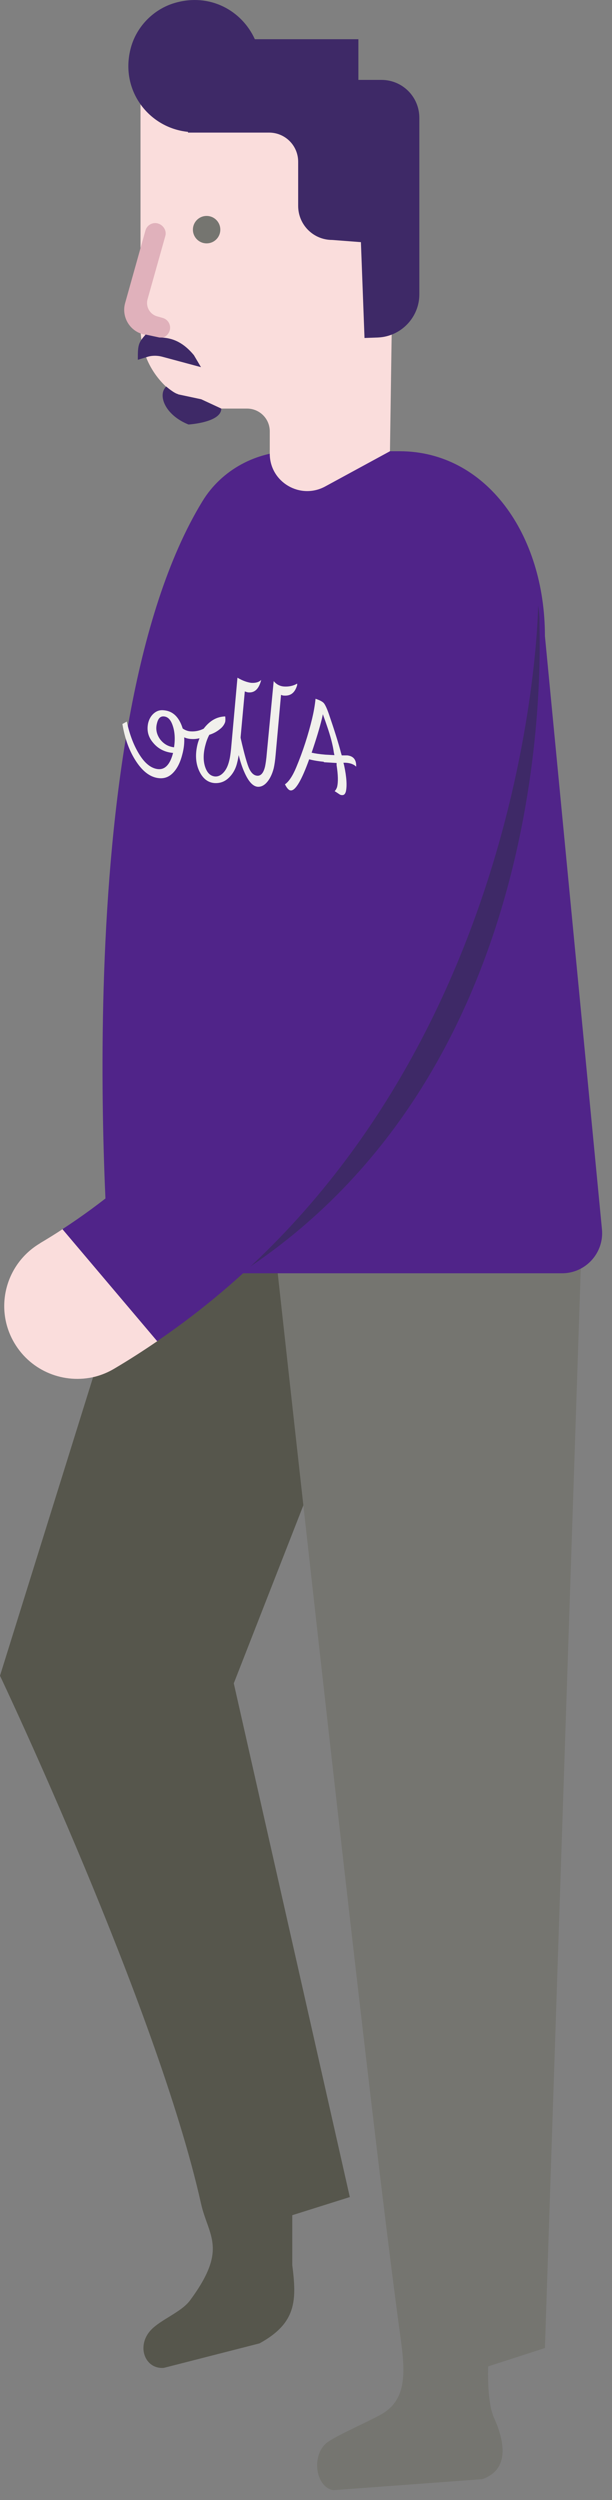 <svg width="25" height="102" viewBox="0 0 25 102" fill="none" xmlns="http://www.w3.org/2000/svg">
<rect x="0" y="0" width="25" height="102" fill="#808080" stroke="none"/>
<g clip-path="url(#clip0_134_1252)">
<path d="M6.82 46.53L17.71 47.83L9.55 68.68L14.29 89.64L11.94 90.38V92.42C12.12 93.85 12.12 94.78 10.6 95.61L6.69 96.61C5.92 96.67 5.56 95.72 6.16 95.07C6.56 94.64 7.4 94.34 7.76 93.86C9.33 91.74 8.51 91.24 8.21 89.9C6.42 81.89 0 68.37 0 68.37L6.82 46.52V46.53Z" fill="#56564C"/>
<path d="M10.76 46.71L23.88 47.08L22.26 95.8L19.94 96.55C19.93 97.14 19.94 98.13 20.19 98.67C20.55 99.47 20.9 100.73 19.7 101.15L13.61 101.6C12.85 101.45 12.71 100.09 13.41 99.62C13.87 99.31 15.14 98.76 15.62 98.48C16.6 97.89 16.56 96.82 16.37 95.44C14.99 85.47 10.77 46.7 10.77 46.7L10.76 46.71Z" fill="#757570"/>
<path d="M4.49 51.95H22.96C23.92 51.95 24.68 51.12 24.59 50.16L22.26 25.95C22.26 21.79 19.85 18.41 16.32 18.41H11.97C10.47 18.41 9.05 19.17 8.27 20.45C2.6 29.71 4.49 51.96 4.49 51.96V51.95Z" fill="#502489"/>
<path d="M16.13 4.07H5.74V13.37C5.74 15.19 7.22 16.67 9.04 16.67H10.09C10.6 16.67 11.02 17.08 11.02 17.6V18.51C11.02 19.67 12.26 20.4 13.28 19.85L15.93 18.41L16.14 4.07H16.13Z" fill="#FADDDC"/>
<path d="M6.42 13.8L5.82 13.63C5.28 13.48 4.96 12.91 5.11 12.37L5.94 9.41C6 9.18 6.24 9.05 6.46 9.12C6.68 9.19 6.82 9.42 6.75 9.64L6.03 12.2C5.94 12.51 6.12 12.83 6.43 12.91L6.64 12.97C6.87 13.03 7 13.27 6.93 13.49C6.86 13.71 6.63 13.85 6.41 13.78L6.42 13.8Z" fill="#E0B1BB"/>
<path d="M17.13 8.72V4.81C17.13 3.95 16.44 3.26 15.58 3.26H14.64V1.6H10.41C9.88 0.43 8.57 -0.3 7.14 0.12C6.28 0.37 5.59 1.07 5.35 1.93C4.87 3.66 6.07 5.22 7.68 5.38V5.41H9.37H10.99C11.65 5.41 12.18 5.94 12.18 6.6V8.4C12.18 9.17 12.8 9.79 13.57 9.79L14.88 9.89L14.74 9.79L14.89 13.79L15.44 13.77C16.38 13.73 17.13 12.95 17.13 12.01V8.73V8.72Z" fill="#3E2967"/>
<path d="M6.51 13.77L5.95 13.65C5.64 13.99 5.63 14.1 5.63 14.68L5.99 14.57C6.19 14.5 6.41 14.5 6.61 14.55L8.21 14.98L7.92 14.49C7.52 14.01 7.09 13.77 6.51 13.77Z" fill="#3E2967"/>
<path d="M7.27 16.08C7.1 16.04 6.79 15.77 6.79 15.77C6.43 16.11 6.73 16.93 7.7 17.32C7.7 17.32 9.04 17.24 9.04 16.67L8.22 16.29L7.28 16.09L7.27 16.08Z" fill="#3E2967"/>
<path d="M7.88 9.37C7.88 9.68 8.13 9.93 8.44 9.93C8.75 9.93 9 9.68 9 9.37C9 9.06 8.75 8.81 8.44 8.81C8.13 8.81 7.88 9.06 7.88 9.37Z" fill="#757570"/>
<path d="M13.22 31.08C13.02 31.06 12.82 31.03 12.63 30.98C12.32 31.84 12.07 32.26 11.88 32.25C11.8 32.25 11.72 32.16 11.64 32C11.79 31.9 11.95 31.67 12.1 31.31C12.38 30.64 12.59 29.98 12.75 29.32C12.81 29.07 12.86 28.8 12.89 28.51C13.07 28.57 13.18 28.63 13.23 28.69C13.28 28.75 13.35 28.89 13.43 29.12C13.66 29.79 13.83 30.33 13.93 30.72L13.96 30.82H14.19C14.44 30.85 14.56 31 14.55 31.28C14.46 31.19 14.32 31.13 14.12 31.12H14.03L14.06 31.24C14.16 31.71 14.18 32.06 14.13 32.29C14.1 32.4 14.05 32.45 13.96 32.44C13.92 32.44 13.88 32.42 13.84 32.39C13.75 32.33 13.69 32.29 13.67 32.28C13.72 32.23 13.75 32.17 13.77 32.11C13.82 31.9 13.81 31.61 13.75 31.22V31.13L13.24 31.1L13.22 31.08ZM13.64 30.72C13.6 30.41 13.5 30.03 13.35 29.6C13.27 29.36 13.21 29.21 13.19 29.14L13.15 29.32C13.06 29.69 12.92 30.15 12.73 30.71C12.86 30.74 13.05 30.77 13.29 30.79L13.66 30.81L13.64 30.71V30.72Z" fill="#F1F0EC"/>
<path d="M9.77 29.84C9.93 30.58 10.06 31.06 10.15 31.29C10.24 31.52 10.36 31.64 10.51 31.65C10.66 31.66 10.77 31.53 10.83 31.26C10.85 31.16 10.88 30.98 10.9 30.72L11.18 27.79C11.29 27.92 11.43 28 11.61 28.01C11.79 28.02 11.97 27.99 12.14 27.89V27.95C12.05 28.26 11.88 28.4 11.6 28.38C11.56 28.38 11.53 28.37 11.48 28.35L11.26 30.79C11.24 31.03 11.21 31.22 11.18 31.35C11.12 31.58 11.03 31.77 10.91 31.91C10.79 32.05 10.66 32.11 10.52 32.1C10.33 32.08 10.15 31.89 9.98 31.5C9.81 31.12 9.68 30.6 9.59 29.95L9.77 29.83V29.84Z" fill="#F1F0EC"/>
<path d="M7.79 30.15C7.53 30.13 7.32 30 7.16 29.77L7.3 29.58C7.45 29.74 7.61 29.83 7.79 29.84C7.97 29.85 8.14 29.82 8.32 29.73C8.57 29.4 8.86 29.24 9.2 29.23C9.21 29.32 9.21 29.39 9.2 29.45C9.17 29.55 9.1 29.66 8.98 29.75C8.86 29.85 8.71 29.93 8.55 29.98C8.47 30.13 8.42 30.28 8.38 30.44C8.3 30.76 8.3 31.05 8.38 31.29C8.46 31.53 8.59 31.66 8.78 31.68C8.9 31.69 9.02 31.64 9.13 31.52C9.24 31.4 9.31 31.25 9.36 31.05C9.4 30.9 9.42 30.73 9.44 30.54L9.7 27.65C9.92 27.78 10.11 27.84 10.26 27.86C10.43 27.87 10.57 27.84 10.67 27.74C10.58 28.1 10.41 28.27 10.15 28.25C10.11 28.25 10.06 28.23 10 28.21L9.81 30.28C9.78 30.64 9.74 30.92 9.69 31.11C9.63 31.37 9.51 31.58 9.34 31.74C9.17 31.9 8.98 31.96 8.77 31.95C8.48 31.93 8.27 31.75 8.13 31.44C7.99 31.13 7.97 30.76 8.07 30.36C8.09 30.28 8.12 30.2 8.15 30.12C8.03 30.15 7.92 30.16 7.8 30.15H7.79Z" fill="#F1F0EC"/>
<path d="M6.26 30.31C6.05 30.07 5.99 29.8 6.05 29.51C6.09 29.34 6.17 29.2 6.29 29.1C6.41 29 6.54 28.96 6.7 28.98C7.02 29.01 7.25 29.2 7.4 29.55C7.55 29.9 7.57 30.31 7.45 30.77C7.37 31.09 7.25 31.34 7.08 31.52C6.91 31.7 6.72 31.77 6.5 31.75C6.16 31.72 5.85 31.5 5.57 31.08C5.29 30.66 5.1 30.15 5 29.54L5.18 29.44C5.3 30 5.48 30.45 5.71 30.81C5.94 31.17 6.19 31.35 6.45 31.38C6.75 31.41 6.95 31.18 7.07 30.72C6.73 30.69 6.46 30.55 6.26 30.31ZM7.06 29.62C6.98 29.37 6.86 29.24 6.69 29.23C6.55 29.22 6.46 29.31 6.41 29.52C6.35 29.75 6.4 29.96 6.53 30.15C6.67 30.34 6.86 30.46 7.11 30.49C7.16 30.15 7.14 29.86 7.06 29.62Z" fill="#F1F0EC"/>
<path d="M1.63 50.73C0.22 51.57 -0.25 53.39 0.59 54.8C1.28 55.96 2.63 56.48 3.88 56.17C4.15 56.1 4.42 55.99 4.67 55.84C5.28 55.48 5.87 55.1 6.44 54.71L2.57 50.14C2.27 50.34 1.96 50.53 1.64 50.72L1.63 50.73Z" fill="#FADDDC"/>
<path d="M19.49 22.84C17.85 22.81 17.16 24.21 17.12 25.85C17.12 26.02 16.58 42.9 3.64 51.32L9.67 52.04C22.92 43.6 22.02 26.26 22.04 25.44C22.07 23.8 21.13 22.87 19.49 22.84Z" fill="#3E2967"/>
<path d="M19.07 21.77C17.43 21.74 16.07 23.04 16.03 24.68C16.03 24.85 15.49 41.73 2.55 50.15L6.42 54.72C21.43 44.48 21.96 25.62 21.98 24.8C22.01 23.16 20.71 21.81 19.07 21.77Z" fill="#502489"/>
</g>
<defs>
<clipPath id="clip0_134_1252">
<rect width="24.6" height="101.61" fill="white"/>
</clipPath>
</defs>
</svg>
